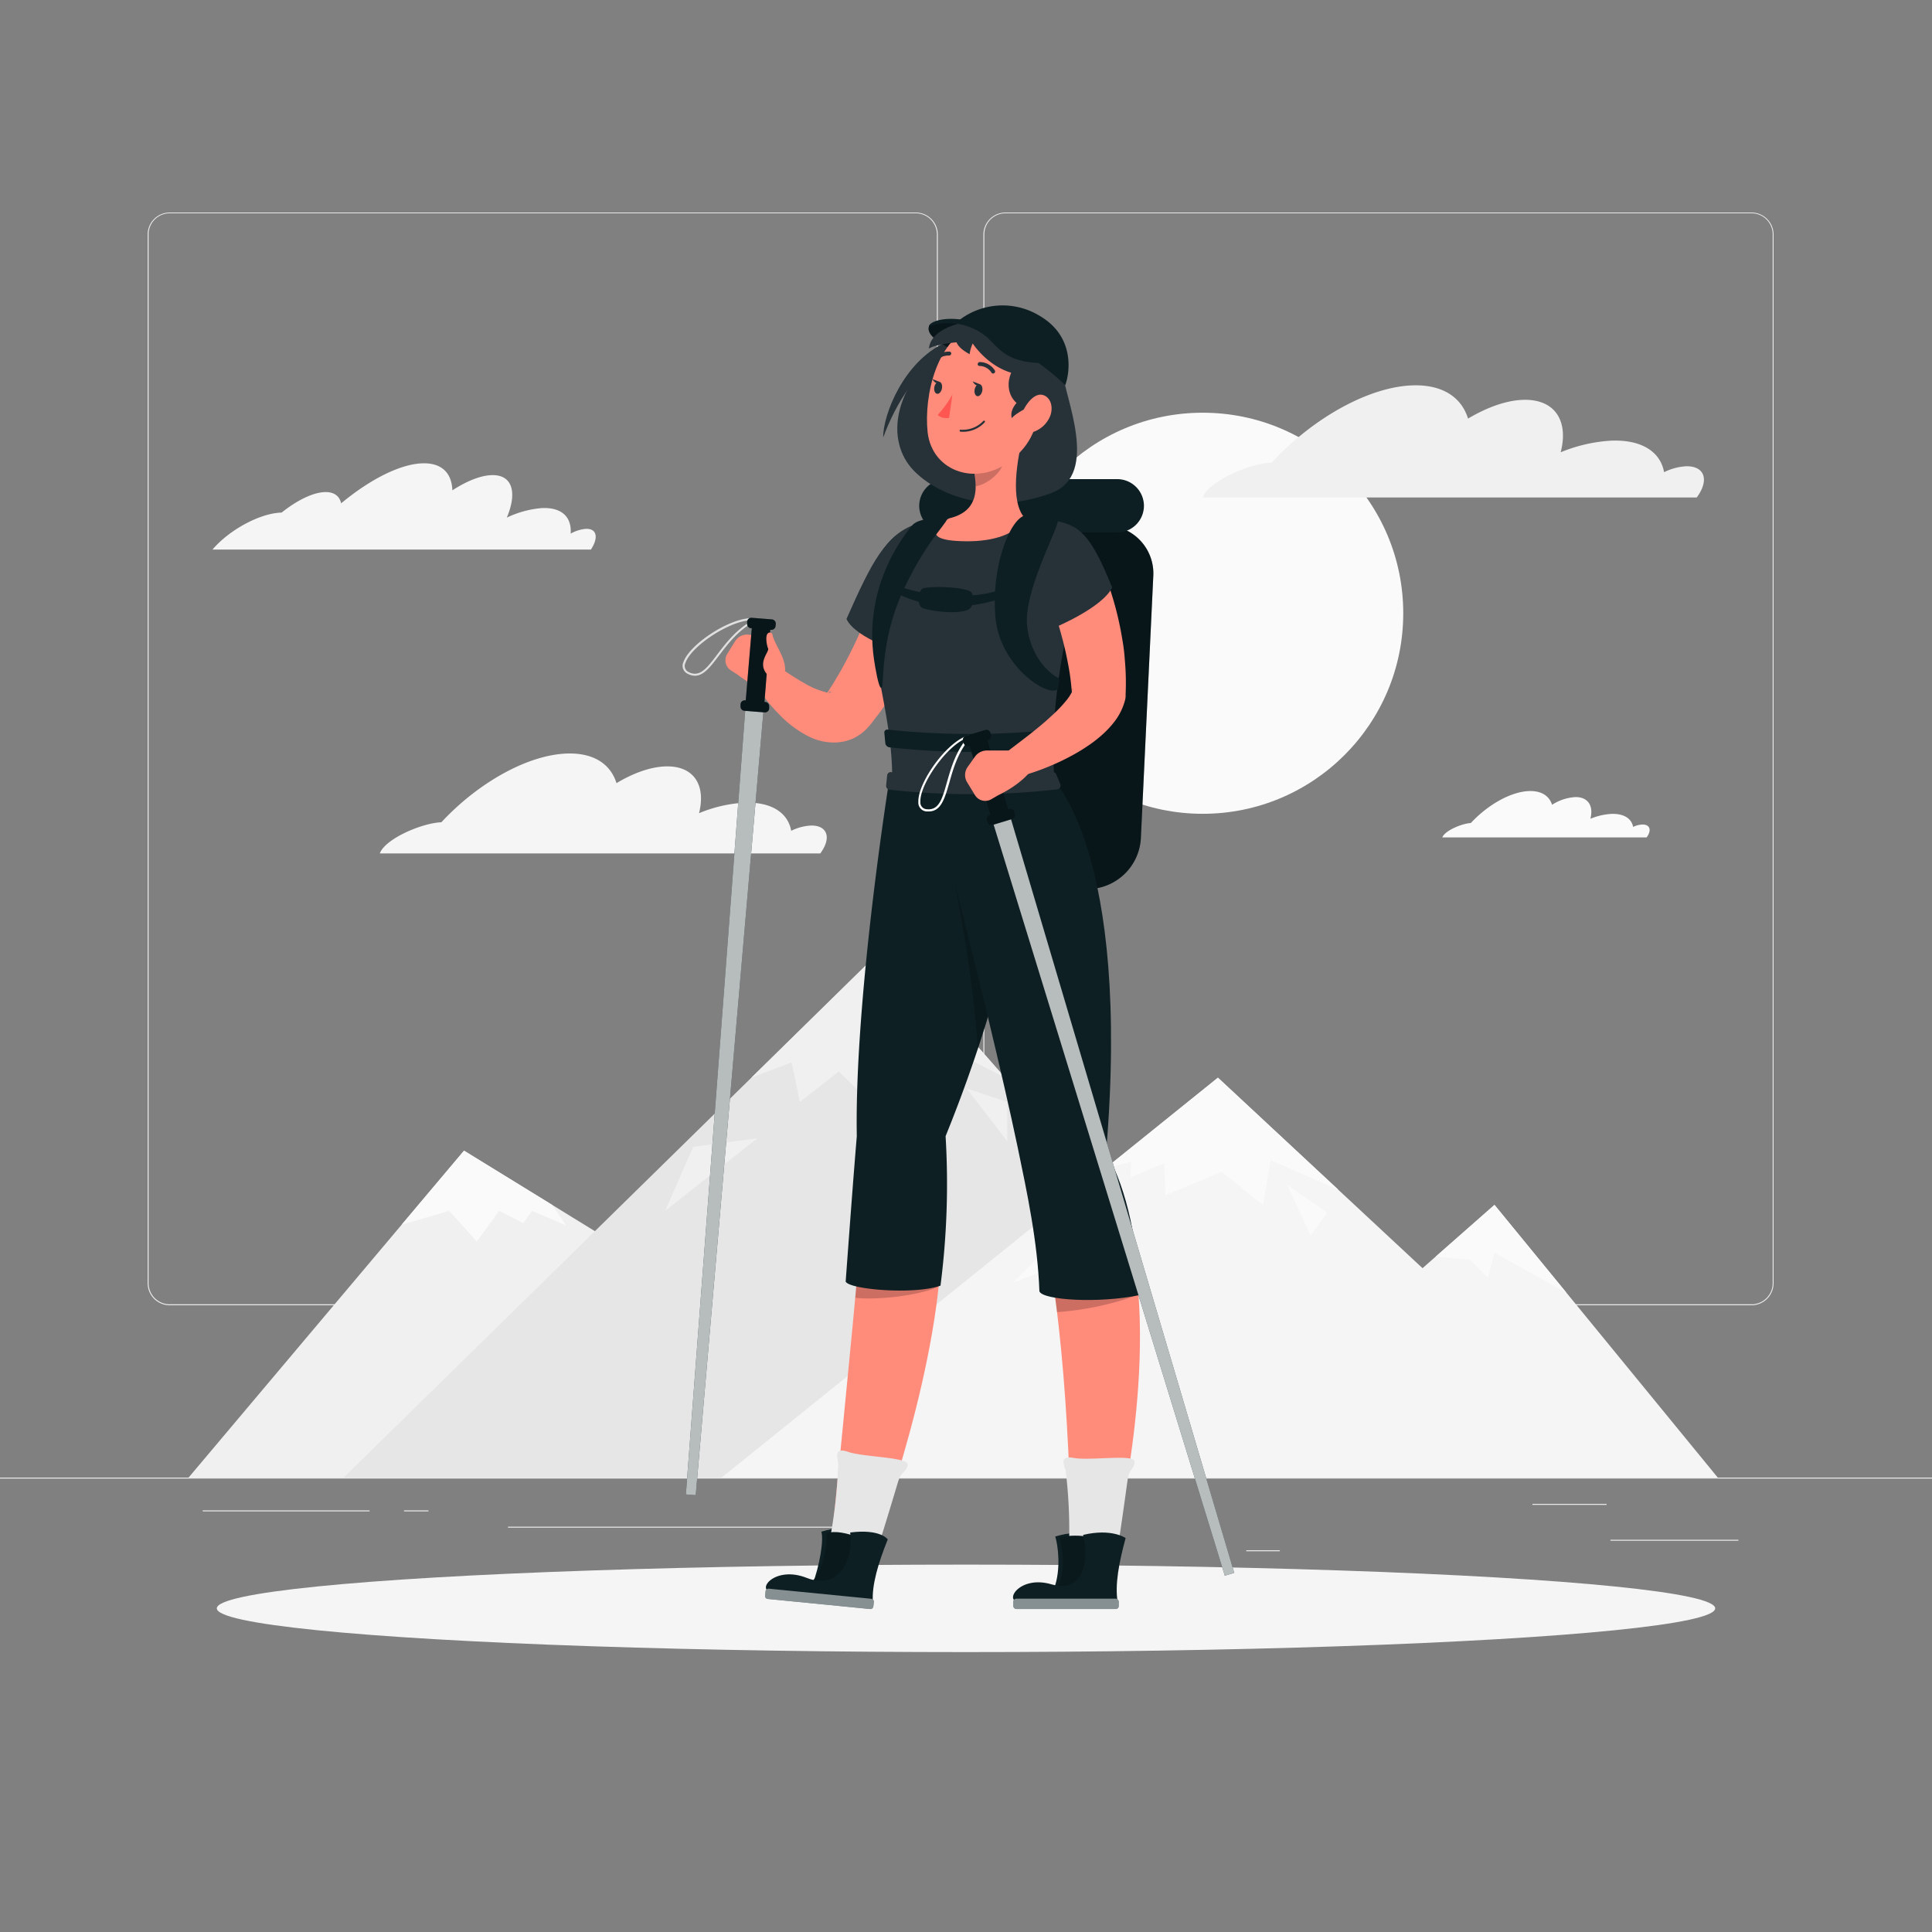 <svg xmlns="http://www.w3.org/2000/svg" viewBox="0 0 500 500"><rect x="0" y="0" width="500" height="500" fill="#808080" stroke="none"/><g id="freepik--background-complete--inject-63"><rect y="382.4" width="500" height="0.25" style="fill:#ebebeb"></rect><rect x="416.78" y="398.49" width="33.12" height="0.25" style="fill:#ebebeb"></rect><rect x="322.53" y="401.21" width="8.69" height="0.25" style="fill:#ebebeb"></rect><rect x="396.59" y="389.21" width="19.19" height="0.25" style="fill:#ebebeb"></rect><rect x="52.46" y="390.89" width="43.19" height="0.25" style="fill:#ebebeb"></rect><rect x="104.56" y="390.89" width="6.33" height="0.25" style="fill:#ebebeb"></rect><rect x="131.47" y="395.11" width="93.68" height="0.25" style="fill:#ebebeb"></rect><path d="M237,337.8H43.91a5.71,5.71,0,0,1-5.7-5.71V60.66A5.71,5.71,0,0,1,43.91,55H237a5.71,5.71,0,0,1,5.71,5.71V332.09A5.71,5.71,0,0,1,237,337.8ZM43.91,55.2a5.46,5.46,0,0,0-5.45,5.46V332.09a5.46,5.46,0,0,0,5.45,5.46H237a5.47,5.47,0,0,0,5.46-5.46V60.66A5.47,5.47,0,0,0,237,55.2Z" style="fill:#ebebeb"></path><path d="M453.31,337.8H260.21a5.72,5.72,0,0,1-5.71-5.71V60.66A5.72,5.72,0,0,1,260.21,55h193.1A5.71,5.71,0,0,1,459,60.66V332.09A5.71,5.71,0,0,1,453.31,337.8ZM260.21,55.2a5.47,5.47,0,0,0-5.46,5.46V332.09a5.47,5.47,0,0,0,5.46,5.46h193.1a5.47,5.47,0,0,0,5.46-5.46V60.66a5.47,5.47,0,0,0-5.46-5.46Z" style="fill:#ebebeb"></path><polygon points="48.8 382.4 257.62 382.4 120.09 297.79 48.8 382.4" style="fill:#f0f0f0"></polygon><polygon points="142.9 311.82 120.09 297.79 103.94 316.96 116.24 313.36 123.42 321.3 129.18 313.36 135.43 316.56 137.7 313.36 146.5 317.13 142.9 311.82" style="fill:#fafafa"></polygon><polygon points="88.94 382.4 351.03 382.4 229.72 244.31 88.94 382.4" style="fill:#e6e6e6"></polygon><polygon points="194.46 278.9 229.72 244.31 260.1 278.9 245.72 271.49 240.13 283.38 228.77 274.97 222.05 282.14 217.08 277.31 207 285.18 204.87 274.94 194.46 278.9" style="fill:#f0f0f0"></polygon><polygon points="250.16 281.67 260.67 295.36 260.67 285.18 250.16 281.67" style="fill:#f0f0f0"></polygon><polygon points="196.03 294.57 172.13 313.36 179.39 296.81 196.03 294.57" style="fill:#f0f0f0"></polygon><polygon points="186.75 382.4 426.35 382.4 315.2 278.9 186.75 382.4" style="fill:#f5f5f5"></polygon><polygon points="286.05 302.39 315.2 278.9 346.38 307.93 328.84 300.25 326.85 311.82 316.21 303.29 301.57 309.36 301.29 301.01 292.48 304.81 292.77 300.63 286.05 302.39" style="fill:#fafafa"></polygon><polygon points="333.16 306.71 339.16 319.73 343.56 313.84 333.16 306.71" style="fill:#fafafa"></polygon><polygon points="262.21 331.93 279.98 325.23 270.42 323.63 262.21 331.93" style="fill:#fafafa"></polygon><polygon points="306.55 382.4 444.56 382.4 386.77 311.82 306.55 382.4" style="fill:#f5f5f5"></polygon><polygon points="371.6 325.18 386.77 311.82 405.37 334.53 386.77 324.24 385.07 330.65 380.38 326.04 371.6 325.18" style="fill:#fafafa"></polygon><circle cx="311.26" cy="158.71" r="51.9" style="fill:#fafafa"></circle><path d="M114.23,212.8C123.9,202.37,137.15,195,147.47,195c6.47,0,10.6,2.92,12.08,7.68,4.49-2.71,9.15-4.34,13.15-4.34,7,0,10,5,8.21,12.11a35.67,35.67,0,0,1,11.54-2.7c7.16-.32,11.47,2.57,12.31,7.26a13.19,13.19,0,0,1,4.93-1.35c4.12-.18,5.5,2.73,3.08,6.5-.15.24-.31.47-.47.7h-114C99.65,217.11,109.12,213,114.23,212.8Z" style="fill:#f5f5f5"></path><path d="M380.65,213c4.49-4.84,10.63-8.28,15.42-8.28,3,0,4.92,1.36,5.6,3.56a12.41,12.41,0,0,1,6.1-2c3.27,0,4.67,2.33,3.82,5.62a16.85,16.85,0,0,1,5.35-1.26c3.32-.14,5.32,1.2,5.71,3.37a6.19,6.19,0,0,1,2.29-.62c1.91-.09,2.55,1.26,1.43,3l-.22.33H373.27C373.89,215,378.28,213.13,380.65,213Z" style="fill:#fafafa"></path><path d="M329.1,119.72c10.85-11.7,25.71-20,37.29-20,7.26,0,11.89,3.28,13.54,8.61,5.05-3,10.27-4.86,14.76-4.86,7.89,0,11.27,5.63,9.21,13.58a40.37,40.37,0,0,1,12.94-3c8-.36,12.88,2.88,13.82,8.15a14.89,14.89,0,0,1,5.52-1.52c4.63-.2,6.17,3.06,3.46,7.3-.17.26-.35.52-.53.77H311.26C312.74,124.55,323.36,119.93,329.1,119.72Z" style="fill:#f0f0f0"></path><path d="M72,132.71a6.78,6.78,0,0,1,.88-.05c4.06-3.24,8.28-5.31,11.41-5.31,2.26,0,3.59,1.08,4,2.91,7.56-6.28,15.59-10.36,21.45-10.36,4.73,0,7.18,2.65,7.33,7,3.8-2.46,7.51-3.94,10.44-3.94,5.14,0,6.37,4.56,3.65,11h0a25.88,25.88,0,0,1,8.95-2.46c5.29-.29,7.88,2.33,7.58,6.6a9.78,9.78,0,0,1,3.86-1.23c2.89-.15,3.44,2.2,1.38,5.35H55C59.06,137.43,66.46,133.24,72,132.71Z" style="fill:#f5f5f5"></path></g><g id="freepik--Shadow--inject-63"><ellipse id="freepik--path--inject-63" cx="250" cy="416.24" rx="193.89" ry="11.32" style="fill:#f5f5f5"></ellipse></g><g id="freepik--Character--inject-63"><path d="M281.54,230.1H244.92A12.42,12.42,0,0,1,232.44,217l3.22-67.89A13.92,13.92,0,0,1,249.38,136H286a12.4,12.4,0,0,1,12.47,13.09L295.25,217A13.92,13.92,0,0,1,281.54,230.1Z" style="fill:#0D1F23"></path><path d="M281.54,230.1H244.92A12.42,12.42,0,0,1,232.44,217l3.22-67.89A13.92,13.92,0,0,1,249.38,136H286a12.4,12.4,0,0,1,12.47,13.09L295.25,217A13.92,13.92,0,0,1,281.54,230.1Z" style="opacity:0.3"></path><path d="M244.79,124h44.37a6.92,6.92,0,0,1,6.89,6.9h0a6.91,6.91,0,0,1-6.89,6.9H244.79a6.92,6.92,0,0,1-6.9-6.9h0A6.93,6.93,0,0,1,244.79,124Z" style="fill:#0D1F23"></path><path d="M251.15,83.3c-22.31,16.18-21.51,31.38-14.73,38.43,6.24,6.49,19.87,11.81,35.72,5.85,12.73-4.79,3.14-25.42,3-30.91S251.15,83.3,251.15,83.3Z" style="fill:#263238"></path><path d="M244.51,88.72c-10.6,4.89-16,18.56-15.95,24.53,3.28-9,9.44-18.9,17.07-21.65C245.07,90.3,244.51,88.72,244.51,88.72Z" style="fill:#263238"></path><path d="M240.42,84.44c-1.11,3.17,6.76,6.67,11.32,8s4.87-7,4.87-7S241.49,81.37,240.42,84.44Z" style="fill:#0D1F23"></path><path d="M240.42,84.44c-1.11,3.17,6.76,6.67,11.32,8s4.87-7,4.87-7S241.49,81.37,240.42,84.44Z" style="opacity:0.3"></path><path d="M212.56,396.4c.68,2.14-.45,8.83-2.32,13.79l11.89-13S220.11,394.07,212.56,396.4Z" style="fill:#0D1F23"></path><path d="M273.1,397.65c.69,2.15,1.57,8.5-.31,13.45,9.58,1.53,9.06-5,9.88-12.65C282.67,398.45,280.65,395.33,273.1,397.65Z" style="fill:#0D1F23"></path><path d="M222.06,327.34l21,4.26c-3.41,34.84-19.45,75.46-19.45,75.46h-9.23S221.73,333.68,222.06,327.34Z" style="fill:#ff8b7b"></path><path d="M214.75,398.5a129,129,0,0,0,2.19-19.76c-.06-1.16-1.39-4.37,2.55-3S235,377.1,234.89,379s-1.58,1.64-2.43,4.36-6.43,21.89-8.18,25C217.42,411.05,212.92,407.05,214.75,398.5Z" style="fill:#e6e6e6"></path><path d="M222.06,327.34c-.06,1.09-.33,4.18-.72,8.53,5,.63,16.23-.41,21.54-2.9.05-.46.1-.91.14-1.37Z" style="opacity:0.2"></path><path d="M272.31,330.58l22.07,1.35c3.41,34.84-7.8,75.13-7.8,75.13h-9.23S277.35,362.67,272.31,330.58Z" style="fill:#ff8b7b"></path><path d="M276.65,400.51a128.07,128.07,0,0,0-.85-19.87c-.23-1.13-2-4.1,2.07-3.33s15.48-1,15.71.83-1.31,1.86-1.73,4.68-3,22.61-4.27,26C281.21,412.5,276.15,409.23,276.65,400.51Z" style="fill:#e6e6e6"></path><path d="M294.38,331.93l-22.07-1.35c.46,2.9.88,5.9,1.25,9a77.59,77.59,0,0,0,21.08-4.5C294.57,334,294.48,333,294.38,331.93Z" style="opacity:0.2"></path><path d="M272.13,412.29c5-3.65,2.09-14.39,2.09-14.39a18,18,0,0,1,8.51.09C285.67,404,281.69,414.05,272.13,412.29Z" style="fill:#0D1F23"></path><path d="M272.13,412.29c5-3.65,2.09-14.39,2.09-14.39a18,18,0,0,1,8.51.09C285.67,404,281.69,414.05,272.13,412.29Z" style="opacity:0.2"></path><path d="M289.25,414.57h-25.4c-4.24,0-.08-7,8.27-4.55s9.77-6.12,8.19-12.79c7.45-1.76,11,.82,11,.82C289.6,404.33,288.49,410.17,289.25,414.57Z" style="fill:#0D1F23"></path><rect x="262.24" y="413.74" width="27.29" height="2.67" rx="0.75" style="fill:#0D1F23"></rect><rect x="262.24" y="413.74" width="27.29" height="2.67" rx="0.75" style="fill:#fff;opacity:0.5"></rect><path d="M208.55,410.63C214,407.5,214,396.8,214,396.8s2-1,7,.67C223.32,403.78,218.19,413.34,208.55,410.63Z" style="fill:#0D1F23"></path><path d="M208.55,410.63C214,407.5,214,396.8,214,396.8s2-1,7,.67C223.32,403.78,218.19,413.34,208.55,410.63Z" style="opacity:0.2"></path><path d="M225.9,414.62l-26.08-2.56c-4.36-.43.65-7,9-3.69s12.14-5,11.21-11.76c7.83-1,9.72,1.78,9.72,1.78C227.32,404.47,225.58,410.17,225.9,414.62Z" style="fill:#0D1F23"></path><path d="M225.22,416.42l-26.49-2.61A.76.76,0,0,1,198,413l.13-1.18a.76.76,0,0,1,.84-.67l26.49,2.61a.76.76,0,0,1,.69.81l-.13,1.18A.76.76,0,0,1,225.22,416.42Z" style="fill:#0D1F23"></path><path d="M225.22,416.42l-26.49-2.61A.76.76,0,0,1,198,413l.13-1.18a.76.76,0,0,1,.84-.67l26.49,2.61a.76.76,0,0,1,.69.81l-.13,1.18A.76.76,0,0,1,225.22,416.42Z" style="fill:#fff;opacity:0.5"></path><path d="M255.64,263.32c-2.85,9.35-6.42,19.63-10.92,30.72a206.2,206.2,0,0,1-1.32,38.68c-6.74,2.43-23.75,1-24.54-1.07,1-13.61,2-27.1,2.88-37.61-.64-36,8.49-92.76,8.49-92.76h36.31S267.45,224.38,255.64,263.32Z" style="fill:#0D1F23"></path><path d="M260.08,247.09c-1.8,7.39-4.12,15.59-7.07,24.5-.87-18-5.72-42-5.89-42.82Z" style="opacity:0.2"></path><path d="M295,335.15c-10.65,2.24-25.16,1.33-26-.95-.46-12.84-3.2-25.61-5.66-37.44-1.92-9.18-4.68-21.12-7.64-33.44-7.19-29.91-15.52-62-15.52-62h32S292.8,220,286.26,298.22C292,308.39,294.28,321.73,295,335.15Z" style="fill:#0D1F23"></path><path d="M244.22,149.34c-.22.87-.4,1.51-.6,2.25s-.41,1.4-.63,2.09c-.43,1.38-.89,2.75-1.39,4.1-1,2.71-2.06,5.35-3.22,8A109.72,109.72,0,0,1,230.06,181c-.83,1.21-1.66,2.41-2.53,3.59l-1.35,1.75a21.81,21.81,0,0,1-1.81,2.2,12.3,12.3,0,0,1-3.66,2.61,12,12,0,0,1-4.37,1,14.35,14.35,0,0,1-6.73-1.4,27.69,27.69,0,0,1-8-5.91,38.91,38.91,0,0,1-3-3.38,38.12,38.12,0,0,1-2.59-3.68,3.84,3.84,0,0,1,5.35-5.26l.29.19,3.16,2.07c1.07.68,2.13,1.34,3.19,1.93a21.45,21.45,0,0,0,5.87,2.48c.77.13,1.34.06,1.23-.08a.67.67,0,0,0-.48,0c-.22.05-.39.15-.45.15-.21.2.32-.58.62-1.06l1-1.57,1.9-3.23a126.69,126.69,0,0,0,6.56-13.69q1.45-3.54,2.74-7.14c.42-1.21.84-2.41,1.24-3.61l.58-1.79.52-1.66.09-.29a7.66,7.66,0,0,1,14.74,4.13Z" style="fill:#ff8b7b"></path><path d="M237.07,136c-7.82,2.22-11.43,9.36-18,24.18,2.3,5.1,15.12,9,15.12,9S251.13,145.1,237.07,136Z" style="fill:#263238"></path><path d="M226.34,149.31a173.82,173.82,0,0,0,.29,18.64c.33,8.09,4.34,20.3,4.27,33.63,4.15,3,27.64,2.38,42,.53-.87-11.48-.22-29.39,7.56-55.21,1.8-6-2.22-11.74-8.64-12.35-1.71-.16-3.53-.3-5.4-.39a146.51,146.51,0,0,0-19.67,0c-2.13.18-4.35.43-6.47.71C232.61,135.88,226.58,142.14,226.34,149.31Z" style="fill:#263238"></path><path d="M258.91,152.61c-6.43,2.45-18.19,2.1-26.43-.93v2.06c13.21,6.43,26.43,1.15,26.43,1.15S261.27,154.65,258.91,152.61Z" style="fill:#0D1F23"></path><path d="M238.88,152.26c-1.1.31-1.92,4.6.12,5.21s7.82,1.57,11.31.44c1.91-.61,2.11-4.46.51-5C247.82,151.74,240.85,151.72,238.88,152.26Z" style="fill:#0D1F23"></path><path d="M265,112c-1.71,6.33-3.81,17.92.3,22.15,0,0-2.64,6.76-17.68,5.85-11-.67-2-5.85-2-5.85,7.18-1.69,7.39-6.92,6.53-11.84Z" style="fill:#ff8b7b"></path><path d="M259.78,116.25l-7.6,6.09a19.94,19.94,0,0,1,.34,3.5c2.73-.39,6.65-3.35,7.15-6.18A9.61,9.61,0,0,0,259.78,116.25Z" style="opacity:0.2"></path><path d="M270.41,99.34c-1.92,10.22-2.51,14.57-8.34,19.47-8.77,7.37-20.82,3.48-22-6.94-1-9.38,2.28-24.51,12.8-27.88S272.33,89.13,270.41,99.34Z" style="fill:#ff8b7b"></path><path d="M262.67,94.81c-3.21,4.25-1.76,10.63,4.79,11.2s7.36-7.38,6.32-10.23S262.67,94.81,262.67,94.81Z" style="fill:#263238"></path><path d="M252.18,83.43c-8.38,3.64-3.7,6.91-1.24,8.23a9.57,9.57,0,0,1,.8-2.77s4.66,7.28,12.57,8.09c10,1,8.59-2.59,8.59-2.59S267.65,79.11,252.18,83.43Z" style="fill:#263238"></path><path d="M253,82.78c-4.64.57-12,2.3-12.61,7.41,2.3-1.29,8-1.68,8-1.68Z" style="fill:#263238"></path><path d="M267.55,100.92c-2.6,1.42-6.52,4.14-5.71,7.29,1.06-1.29,4.29-2.84,4.29-2.84Z" style="fill:#263238"></path><path d="M254.23,101.05c-.13.86-.67,1.53-1.23,1.49s-.9-.78-.78-1.64.68-1.53,1.23-1.49S254.35,100.18,254.23,101.05Z" style="fill:#263238"></path><path d="M243.79,100.43c-.12.86-.67,1.53-1.22,1.49s-.91-.77-.78-1.64.67-1.53,1.23-1.49S243.92,99.57,243.79,100.43Z" style="fill:#263238"></path><path d="M243.25,98.86l-1.94-.75S242.12,99.81,243.25,98.86Z" style="fill:#263238"></path><path d="M246.49,102.06a25.6,25.6,0,0,1-3.81,5.3c1,1.14,2.94.8,2.94.8Z" style="fill:#ff5652"></path><path d="M250,111.71a7.62,7.62,0,0,1-1.44,0,.23.23,0,0,1-.21-.27.27.27,0,0,1,.28-.24,7.23,7.23,0,0,0,5.86-2.27.26.26,0,0,1,.35,0,.25.25,0,0,1,0,.36A7.59,7.59,0,0,1,250,111.71Z" style="fill:#263238"></path><path d="M271.36,108.53a7.13,7.13,0,0,1-4.63,3.44c-2.42.44-3.23-2.36-2.22-5,.9-2.38,3.25-5.49,5.52-4.71S272.75,106.24,271.36,108.53Z" style="fill:#ff8b7b"></path><path d="M256.94,96.66a.46.46,0,0,1-.33-.2,3.74,3.74,0,0,0-3.08-1.75.47.47,0,0,1-.5-.48.56.56,0,0,1,.53-.53,4.67,4.67,0,0,1,3.91,2.17.53.53,0,0,1-.53.79Z" style="fill:#263238"></path><path d="M241.81,93.71a.47.47,0,0,1-.35-.12.5.5,0,0,1,0-.71A5.38,5.38,0,0,1,245.77,91a.47.47,0,0,1,.4.56.55.55,0,0,1-.59.45,4.26,4.26,0,0,0-3.4,1.56A.58.58,0,0,1,241.81,93.71Z" style="fill:#263238"></path><path d="M253.69,99.47l-1.95-.75S252.55,100.42,253.69,99.47Z" style="fill:#263238"></path><path d="M193.84,164.26l3.19.49a3.75,3.75,0,0,1,2.79,2l2.56,5.06a7,7,0,0,1,0,6.44l-.65,1.24c-5.36-.44-10.82-4.87-10.82-4.87l-1.69-1.08a3.13,3.13,0,0,1-1-4.33l2.11-3.39A3.61,3.61,0,0,1,193.84,164.26Z" style="fill:#ff8b7b"></path><path d="M230.15,204.37a195.2,195.2,0,0,0,43.49-.09,1,1,0,0,0,.75-1.38c-.35-.83-.71-1.67-1.05-2.5a.91.91,0,0,0-.94-.58,191,191,0,0,1-41.81,0,.94.94,0,0,0-1,.87c-.08.87-.17,1.73-.26,2.6A1,1,0,0,0,230.15,204.37Z" style="fill:#263238"></path><path d="M230.17,193.4a195,195,0,0,0,43.27,0c.63-.07.88-.76.49-1.36-.52-.82.36-1.82-.15-2.65a1.18,1.18,0,0,0-1.06-.57,204.49,204.49,0,0,1-43,0,.75.75,0,0,0-.85.86l.24,2.56A1.23,1.23,0,0,0,230.17,193.4Z" style="fill:#0D1F23"></path><path d="M240.35,210l-.52,0a2.27,2.27,0,0,1-2.16-2.46c-.2-5.1,7.83-16.33,13.47-17.34a.26.26,0,0,1,.29.14.26.26,0,0,1,0,.31c-3.43,3.63-4.73,8.27-5.77,12C244.47,206.69,243.55,210,240.35,210Zm10-19.06c-5.27,1.87-12.33,12-12.16,16.55a1.75,1.75,0,0,0,1.68,1.94c3.15.32,4-2.73,5.2-7C246.09,198.88,247.31,194.51,250.37,190.91Z" style="fill:#fff"></path><polygon points="319.42 407.06 316.98 407.79 256.61 211.66 261.14 210.29 319.42 407.06" style="fill:#0D1F23"></polygon><polygon points="319.42 407.06 316.98 407.79 256.61 211.66 261.14 210.29 319.42 407.06" style="fill:#fff;opacity:0.7"></polygon><path d="M256.47,190.15l-.16-.51a1.08,1.08,0,0,0-1.35-.72l-5,1.52a1.09,1.09,0,0,0-.73,1.35l.16.51a1.08,1.08,0,0,0,1.35.72l.19-.05a.13.13,0,0,0,0,.06l5.39,17.82-.18.06a1.09,1.09,0,0,0-.72,1.35l.15.51a1.09,1.09,0,0,0,1.35.72l5-1.52a1.08,1.08,0,0,0,.72-1.35l-.15-.51a1.09,1.09,0,0,0-1.35-.73l-.21.07-5.4-17.83a.14.14,0,0,1,0-.06l.21-.06A1.09,1.09,0,0,0,256.47,190.15Z" style="fill:#0D1F23"></path><path d="M256.47,190.15l-.16-.51a1.08,1.08,0,0,0-1.35-.72l-5,1.52a1.09,1.09,0,0,0-.73,1.35l.16.51a1.08,1.08,0,0,0,1.35.72l.19-.05a.13.13,0,0,0,0,.06l5.39,17.82-.18.06a1.09,1.09,0,0,0-.72,1.35l.15.51a1.09,1.09,0,0,0,1.35.72l5-1.52a1.08,1.08,0,0,0,.72-1.35l-.15-.51a1.09,1.09,0,0,0-1.35-.73l-.21.07-5.4-17.83a.14.14,0,0,1,0-.06l.21-.06A1.09,1.09,0,0,0,256.47,190.15Z" style="opacity:0.3"></path><path d="M179.85,174.88a4,4,0,0,1-1.85-.49,2.28,2.28,0,0,1-1.11-3.09c1.68-4.82,13.26-12.33,18.88-11.21a.27.27,0,0,1,.22.23.28.28,0,0,1-.16.28c-4.51,2.12-7.42,6-9.75,9.05C183.92,172.5,182.13,174.88,179.85,174.88Zm14.7-14.36c-5.63,0-15.66,6.71-17.14,11a1.74,1.74,0,0,0,.84,2.42c2.83,1.46,4.74-1.07,7.39-4.58,2.23-2.94,5-6.56,9.13-8.8Z" style="fill:#e0e0e0"></path><polygon points="180.05 386.95 177.51 386.75 193 182.12 197.71 182.5 180.05 386.95" style="fill:#0D1F23"></polygon><polygon points="180.05 386.95 177.51 386.75 193 182.12 197.71 182.5 180.05 386.95" style="fill:#fff;opacity:0.7"></polygon><path d="M200.72,162l.05-.53a1.1,1.1,0,0,0-1-1.17l-5.24-.42a1.09,1.09,0,0,0-1.17,1l0,.54a1.08,1.08,0,0,0,1,1.16l.2,0s0,0,0,.06L193,181.25h-.19a1.08,1.08,0,0,0-1.16,1l0,.53a1.09,1.09,0,0,0,1,1.17l5.24.42a1.09,1.09,0,0,0,1.17-1l0-.53a1.09,1.09,0,0,0-1-1.17l-.22,0,1.49-18.56V163h.23A1.08,1.08,0,0,0,200.72,162Z" style="fill:#0D1F23"></path><path d="M200.72,162l.05-.53a1.1,1.1,0,0,0-1-1.17l-5.24-.42a1.09,1.09,0,0,0-1.17,1l0,.54a1.08,1.08,0,0,0,1,1.16l.2,0s0,0,0,.06L193,181.25h-.19a1.08,1.08,0,0,0-1.16,1l0,.53a1.09,1.09,0,0,0,1,1.17l5.24.42a1.09,1.09,0,0,0,1.17-1l0-.53a1.09,1.09,0,0,0-1-1.17l-.22,0,1.49-18.56V163h.23A1.08,1.08,0,0,0,200.72,162Z" style="opacity:0.3"></path><path d="M203.14,174.2c.52-3.83-2.59-7-3.26-10.08-.12-.51-.9-.54-1.23-.14-.64.77-.17,3.19.14,3.86.45.93-4.14,4.72,1.67,8.23A5.41,5.41,0,0,0,203.14,174.2Z" style="fill:#ff8b7b"></path><path d="M250.46,198.44l1.87-2.63a3.77,3.77,0,0,1,3.06-1.58h5.68a7,7,0,0,1,5.72,2.95l.81,1.15c-2.81,4.57-9.22,7.45-9.22,7.45l-1.73,1a3.12,3.12,0,0,1-4.33-1l-2.08-3.41A3.61,3.61,0,0,1,250.46,198.44Z" style="fill:#ff8b7b"></path><path d="M284.6,145.75c.38.84.65,1.44.94,2.14s.54,1.35.8,2c.52,1.35,1,2.71,1.4,4.07a81.13,81.13,0,0,1,2.13,8.32c.29,1.4.53,2.83.76,4.25s.38,2.87.48,4.33a64.69,64.69,0,0,1,.2,8.82l0,.48a4.54,4.54,0,0,1-.14,1,15.5,15.5,0,0,1-2.63,5.44,24.28,24.28,0,0,1-3.21,3.48,30.89,30.89,0,0,1-3.3,2.61c-1.11.77-2.21,1.49-3.34,2.13a60.58,60.58,0,0,1-6.81,3.37,58.82,58.82,0,0,1-7.09,2.5,3.84,3.84,0,0,1-3.38-6.75l.17-.12c1.73-1.34,3.61-2.73,5.35-4.12s3.48-2.8,5-4.25a35.22,35.22,0,0,0,4.15-4.31,11,11,0,0,0,1.27-1.95c.27-.56.34-1,.25-.95l-.15,1.46c-.2-2.33-.44-4.65-.87-7s-.92-4.69-1.53-7-1.28-4.67-2.05-7c-.38-1.16-.79-2.3-1.19-3.43l-.62-1.68-.58-1.52-.15-.39a7.66,7.66,0,0,1,14.11-5.93Z" style="fill:#ff8b7b"></path><path d="M272.2,134.65c7.05,1.09,9.87,3.23,15.63,17.4-2.61,5.28-14.85,10.34-14.85,10.34S264.87,144,272.2,134.65Z" style="fill:#263238"></path><path d="M265.64,133.31c-4.21.46-9.24,13.52-8,26.56s14.12,20.85,16.11,18.43a7.81,7.81,0,0,0,.35-2.76c-1.55-.55-7.45-4.82-8.3-13.79s8.5-25.8,7.95-27.1S268.16,133,265.64,133.31Z" style="fill:#0D1F23"></path><path d="M244.94,133.83c-4.82.21-7.82.8-8.91,2.19s-12.8,14.86-9.82,34.76c.29,1.92,1.13,7.07,1.83,7.27,1,.27-.69-11.48,5.8-25.44S246.35,134.49,244.94,133.83Z" style="fill:#0D1F23"></path><path d="M247.69,83.3c9.13,2.29,21,9.58,28,16.38C277,96.06,278,87,269.13,81.78A18.42,18.42,0,0,0,247.69,83.3Z" style="fill:#0D1F23"></path><path d="M268.8,93.94c-8.72-.46-10.28-3.88-13.51-6.8a15.69,15.69,0,0,0-14.87-2.7C240.78,82.14,254.06,79.13,268.8,93.94Z" style="fill:#0D1F23"></path></g></svg>
